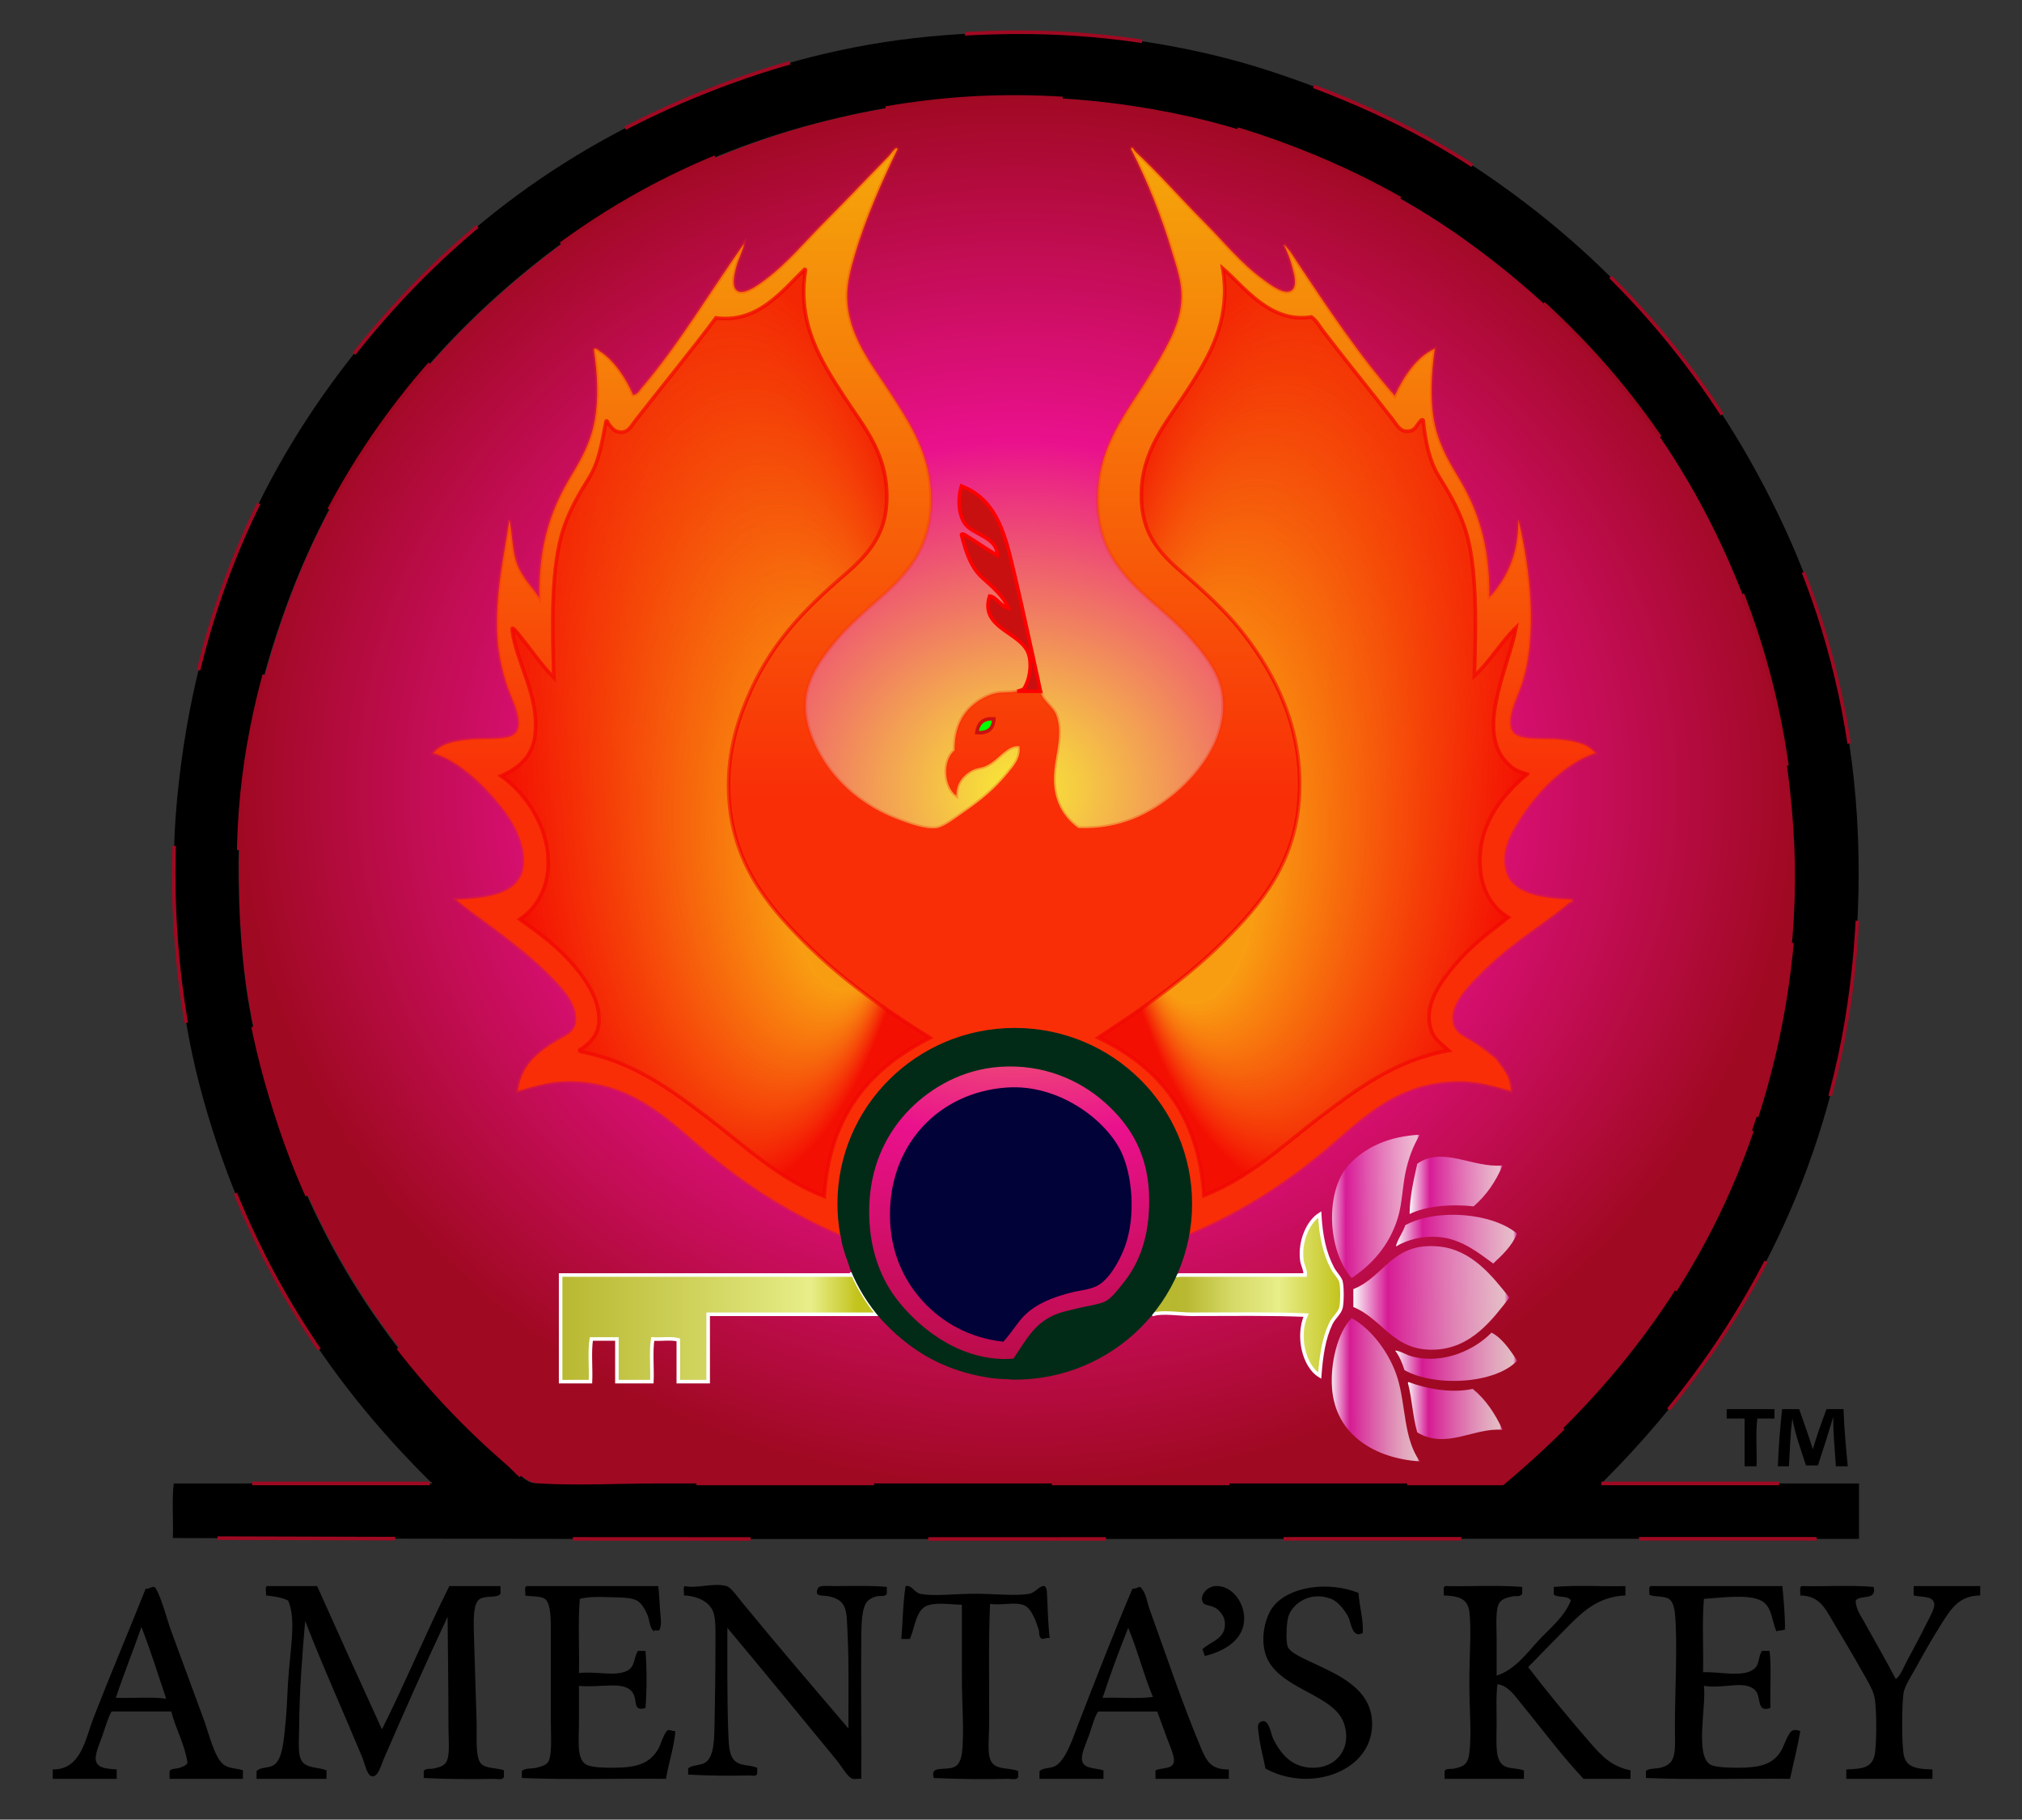 <svg x="0px" y="0px" xmlns="http://www.w3.org/2000/svg" width="100%" height="100%" viewBox="0 0 569 512">
<rect x="0" y="0" width="569" height="512" fill="#333333" stroke="none"/>
<defs>
  <radialGradient id="sun">
      <stop offset="0" stop-color="#f8ed34" />
      <stop offset="0.5" stop-color="#ea118d" />
      <stop offset="1" stop-color="#a00922" />
  </radialGradient>
  <radialGradient id="leftwing" fx="0.9" fy="0.7" gradientTransform="rotate(0 .5 .5)">

<stop offset="0.25" stop-color="rgba(249, 169, 19, 0.7)">
</stop>
<stop offset="1.5" stop-color="rgba(242, 6, 2, 0.5)">
<animate attributeName="offset" dur="12s" values="0.7;1.9;0.7"

  repeatCount="indefinite" />
</stop>
  </radialGradient>
  <radialGradient id="rightwing" fx="0.1" fy="0.7" gradientTransform="rotate(0 0 0)">

<stop offset="0.3" stop-color="rgba(249, 169, 19, 0.7)">
</stop>
<stop offset="1.5" stop-color="rgba(242, 6, 2, 0.5)">
<animate attributeName="offset" dur="12s" values="0.7;1.9;0.7"
  repeatCount="indefinite" />
</stop>
  </radialGradient>
  <linearGradient id="bird" fy="0.7" gradientTransform="rotate(90 0.9 .5)">

<stop offset="0.05" stop-color="rgb(242, 238, 12)">
</stop>
<stop offset="1.5" stop-color="rgb(249, 46, 7)">
<animate attributeName="offset" dur="12s" values="0.7;1.9;0.7"

  repeatCount="indefinite" />
</stop>
  </linearGradient>

  <linearGradient id="key">
      <stop offset="0" stop-color="rgba(184,184,49,1)"></stop>
      <stop offset="0.21" stop-color="rgba(213,217,103,1)"></stop>
      <stop offset="0.32" stop-color="rgba(232,238,137,1)"></stop>
      <stop offset="0.38" stop-color="rgba(194,195,27,1)"></stop>
      <stop offset="0.8" stop-color="rgba(184,184,49,1)"></stop>
      <stop offset="0.86" stop-color="rgba(213,217,103,1)"></stop>
      <stop offset="0.92" stop-color="rgba(232,238,137,1)"></stop>
      <stop offset="1" stop-color="rgba(194,195,27,1)"></stop>

  </linearGradient>
  <linearGradient id="lotusPetal">


      <stop offset="0" stop-color="rgba(250,250,250,1)"></stop>
      <stop offset="0.22" stop-color="rgba(217,28,154,0.94)"></stop>
      <stop offset="0.97" stop-color="rgba(250,250,250,0.75)"></stop>
      <stop offset="1" stop-color="rgba(224,33,176,0.74)"></stop>
</linearGradient>
<linearGradient id="blackSpace">
  <stop offset="0" stop-color="#000"></stop>
  <stop offset="0.5" stop-color="#3B3B3B"></stop>
  <stop offset="1" stop-color="#000"></stop>
</linearGradient>
</defs>

    <path class="sun" fill-rule="evenodd" clip-rule="evenodd" fill="url(#sun)" d="M275.978,27.58c28.307-1.348,55.691,2.992,77.52,10.32
      c43.911,14.742,77.862,39.637,103.921,71.76c12.888,15.888,23.809,33.729,32.399,55.2c8.188,20.465,13.899,44.598,15.36,72.48
      c1.491,28.467-3.094,54.563-10.561,76.801c-12.871,38.337-32.956,68.28-60.239,93.359c-1.64,1.508-3.58,3.378-5.761,5.28
      c-2.142,1.868-4.688,4.8-6.96,4.8c-79.324-0.002-157.221,0.001-236.4,0c-11.186,0-22.344,0.901-33.12,0
      c-4.614-0.386-6.77-3.769-9.84-6.479c-27.902-24.637-50.389-55.688-63.6-95.04c-3.594-10.705-6.627-21.977-8.64-33.841
      c-4.137-24.386-3.703-54.711,1.2-78.24c12.114-58.128,41.318-99.525,80.88-130.8c15.904-12.572,33.653-22.751,54-30.72
      C226.606,34.444,249.61,28.835,275.978,27.58z"/>

    <path class="bird" fill="url(#bird)" stroke="rgba(249, 46, 7, 0.3)" d="M442.16 253.16c-8.914-.43-17.65-1.645-18.72-9.36-.744-5.383 1.738-9.284 3.84-12.72 4.937-8.075 13.082-16.386 21.6-19.2-2.174-2.615-5.613-3.387-10.56-3.84-3.64-.333-10.632.417-12.48-1.92-2.437-3.086.99-9.63 2.16-12.96 4.83-13.722 2.644-33.34-.72-46.8.015 7.746-2.137 13.483-5.04 17.76-.98 1.44-1.98 2.893-3.12 3.84.125-14.916-3.332-24.825-9.12-34.32-2.67-4.383-5.4-9.353-6.478-15.36-1.082-6.032-.785-12.848.238-20.16-5.02 2.177-8.73 7.75-11.278 13.2-9.96-11.282-18.99-24.887-27.36-37.44-1.192-1.79-2.278-3.666-3.84-5.04.952 1.94 1.663 3.632 2.4 6.48.395 1.53 1.826 6.045-.96 6.72-2.134.516-5.664-2.243-7.2-3.36-6.42-4.664-11.352-10.87-16.32-15.84-6.786-6.786-12.943-13.924-19.68-20.16-.337-.312-1.062-1.8-1.2-.72 4.783 9.572 8.587 19.013 11.76 29.76 1.06 3.59 2.4 7.36 2.4 11.52 0 5.75-2.178 10.44-4.562 14.88-2.358 4.398-4.82 8.198-7.438 12.24-5.27 8.136-10.81 16.123-11.52 27.6-.465 7.447 1.13 13.79 3.84 18.48 5.65 9.79 14.992 14.837 22.32 23.28 3.397 3.92 7.51 8.807 8.64 14.4 2.566 12.71-6.453 23.465-12.72 28.8-7.04 5.993-15.644 10.495-27.603 10.08-5.05-3.756-7.438-8.987-6.722-16.32.42-4.31 1.73-8.45 1.2-12.72-.108-.864-.415-2.107-.72-2.88-.783-1.976-3.368-3.78-4.08-5.52-.123-.297-.23-.66-.328-1.055h-6.514c-2.1.466-4.24.158-6.12.576-2.635.586-5.505 2.387-7.2 4.08-2.672 2.674-4.395 6.538-4.32 12-3.48 2.816-3.023 10.16.48 12.72-.026-3.78 2.275-6.03 4.56-7.2 1.173-.6 2.52-.59 3.84-1.2 3.544-1.637 6.01-6.044 9.36-5.52.525 3.273-1.672 5.618-3.36 7.68-3.634 4.446-7.515 7.62-12.48 11.04-2.12 1.463-5.33 4.008-7.44 4.32-3.035.45-7.51-1.18-10.8-2.4-9.584-3.552-17.34-10.15-21.84-18-2.157-3.767-4.424-8.945-4.32-14.4.13-6.64 3.79-11.986 7.44-16.56 3.698-4.63 8.02-8.502 12-12 8.51-7.47 16.864-15.22 15.84-31.68-.7-11.304-6.482-19.824-11.52-27.6-5.044-7.79-12-16.18-12-27.12 0-3.9 1.115-7.967 2.16-11.52 3.11-10.55 7.777-20.917 12-29.76-.312-.757-1.092.382-1.2.48-.415.382-.813 1.048-1.2 1.44-6.35 6.48-12.06 12.54-18.48 18.96-5.043 5.045-10.14 11.252-16.32 15.84-1.467 1.09-5.246 4.054-7.44 3.36-2.392-.758-1.2-5.147-.72-6.96.718-2.707 1.97-4.73 2.16-6.48-9.492 13.343-18.393 28.422-28.8 40.56-.605.71-1.23 1.93-2.4 1.92-1.982-4.63-5.397-9.743-9.36-12.24-.263-.167-1.265-1.203-1.68-.48 1.064 7.208 1.31 13.958.24 19.92-1.076 6.01-3.812 10.985-6.48 15.36-5.816 9.547-9.27 19.513-9.12 34.56-1.91-2.826-4.52-5.413-6-8.88-1.61-3.78-1.46-8.17-2.4-12.96-1.572 10.373-4.13 20.937-3.36 33.36.27 4.304 1.428 9.47 2.88 13.68 1.07 3.095 4.827 9.994 2.16 12.96-1.88 2.093-9.013 1.342-12.48 1.68-4.935.48-8.35 1.22-10.56 3.84 5.43 1.667 11.086 6.078 15.84 11.28 4.46 4.88 9.01 10.876 9.6 17.76.906 10.525-9.287 11.77-18.96 12.24 2.63 2.377 5.823 4.486 9.12 6.96 6.283 4.71 12.54 9.45 18 15.12 2.567 2.662 5.9 6.168 6.48 10.32.685 4.87-2.716 5.627-6 7.68-5.13 3.21-9.33 6.664-10.32 13.68 5.3-1.47 10.074-3.06 16.8-2.64 17.18 1.065 26.904 12.043 37.68 20.88 11.518 9.44 22.89 16.44 36.38 22.274-.48-2.746-.745-5.563-.745-8.445 0-19.87 11.935-36.96 29.074-44.648.352-.762 1.065-1.343 2.16-1.343.292 0 .548.052.787.126C273.3 291.11 279.15 290 285.27 290c27.283 0 49.4 21.934 49.4 48.99 0 2.807-.26 5.55-.72 8.227.16-.015.323-.014.485.005 13.527-5.695 24.947-12.765 36.44-22.062 10.98-8.883 20.155-19.91 37.68-20.88 6.633-.367 11.313 1.172 16.56 2.64-.095-4.384-2.482-6.477-4.32-9.12-1.996-1.498-3.71-3.002-6.238-4.56-3.075-1.896-6.42-2.894-5.76-7.92.468-3.563 3.793-7.29 6.48-10.08 2.932-3.045 5.6-5.44 8.64-7.92 5.897-4.812 12.33-8.86 17.76-13.44-.08.072 1.344-.336.483-.72z"/>

    <path class="eye" fill="#0F0" stroke="rgb(201, 16, 16)" d="M274.88 206.12c3.16.278 4.677-1.084 4.8-3.84-3.134-.255-4.43 1.328-4.8 3.84z"/>
    <path class="plume" fill="rgb(201, 16, 16)" stroke="#f00" d="M292.16 191.48c-2.21-9.92-4.278-19.83-6.48-29.04-2.575-10.782-4.538-21.596-15.118-25.68-1.176 3.796-.725 8.16.96 10.56 2.238 3.19 9.128 3.733 9.12 8.88-2.508-1.27-5.25-3.343-7.68-4.8-.846-.506-2.157-1.574-2.4-.96 1.336 5.284 2.778 9.376 6 12.24 2.876 2.557 5.813 5.095 7.2 8.4-2.255-.485-3.46-3.234-5.28-3.36-2.854 8.99 8.374 9.99 10.8 15.84 1.165 2.813.667 7.49-1.2 10.32-.592.3-1.193.49-1.8.625h6.513c-.236-.943-.423-2.076-.635-3.025z"/>
    <path class="shen" d="M450.654 417.4h72.48V433c-158.085-.16-316.794.32-474.483-.24.157-5.043-.313-10.715.24-15.358h72.24c.79.176.368-.48 0-.48-29.917-29.49-52.86-65.155-65.04-111.84-6.21-23.812-8.81-53.614-6.24-80.4 5.12-53.33 24.397-93.488 50.64-126.24 26.425-32.974 59.398-58.16 102.48-74.4C221.58 17.03 242 11.72 266.09 9.882c10.518-.8 21.518-1.1 33.36-.478 20.944 1.098 41.192 5.11 57.84 10.56 23.575 7.72 43.548 17.234 61.44 29.52 36.814 25.275 64.15 57.522 83.28 98.64 9.51 20.442 16.835 44.37 19.68 71.28 2.95 27.926.964 57.55-5.04 82.562-11.625 48.456-36.285 85.848-65.996 115.434zm43.68-103.2c7.127-22.162 11.873-49.023 10.56-76.8-1.3-27.536-6.917-51.138-15.356-72.24-16.477-41.174-42.926-73.03-77.28-97.68-16.774-12.04-36.188-21.93-58.08-29.28-24.333-8.17-56.188-12.97-87.602-10.08-9.74.895-18.747 2.37-27.6 4.32-34.495 7.596-62.862 21.7-86.88 40.56-31.94 25.08-56.926 57.163-71.76 98.16-7.647 21.126-13.2 44.67-13.2 71.76 0 13.53.763 27.225 2.88 39.6 2.086 12.2 5.115 23.19 8.64 33.842 13.033 39.38 35.84 70.875 64.08 95.278 1.95 1.687 3.726 3.924 5.76 5.04 1.134.622 1.4.616 3.12.722 11.07.666 22.59 0 33.84 0h237.36c31.498-26.332 57.452-59.462 71.518-103.202z"/>
    <path class="text" d="M499.335 396.5v2.64h-4.8c-.562 4-.08 9.04-.24 13.44h-3.36v-13.44h-5.04v-2.64h13.44zm6.96 0c1.312 3.73 2.643 7.438 3.84 11.28 1.144-3.898 2.488-7.593 3.84-11.28h4.802c.18 5.58.692 10.825 1.198 16.08h-3.358c-.25-4.63-.783-8.98-.72-13.92-1.394 4.606-2.825 9.175-4.32 13.68h-3.36c-1.383-4.297-2.952-8.407-3.84-13.2-.592 4.208-.676 8.925-.96 13.44h-3.12c.208-5.552.647-10.873 1.2-16.08h4.798zM75.08 446.28h14.16c6.04 13.48 12.112 26.928 18.24 40.318 6.596-13.164 12.385-27.136 18.96-40.318h14.4v2.16c-.93 1.294-4.016.44-5.76 1.438-2.13 1.218-1.808 6.673-1.68 11.28.22 7.938.5 15.365.72 23.28.12 4.265-.436 9.818 1.2 11.76 1.253 1.483 4.81 1.23 6.48 1.92v1.92c-.51.908-1.792.462-2.64.48-6.11.128-13.88.098-19.92-.24v-1.92c.44-.886 1.842-.558 2.64-.722 1.34-.276 2.88-.608 3.6-1.682 1.243-1.85.72-6.36.72-9.84 0-10.297-.174-22.16-.24-31.2-5.988 12.723-12.114 26.485-18 40.08-.804 1.855-1.555 5.098-3.36 4.8-1.323-.218-2.008-3.757-2.64-5.28-5.178-12.466-11.187-25.762-16.08-38.398-.715 7.98-1.68 20.303-1.68 29.52 0 3.647-.56 7.855.72 9.843 1.394 2.16 4.65 1.703 6.96 2.64v2.4H72.2v-2.16c1.073-1.23 3.296-.76 4.8-1.683 2.542-1.56 2.874-7.175 3.36-12 .4-3.966.474-7.912.72-11.76.558-8.72 2.352-17.316 0-22.56-1.694-.866-3.918-1.202-6.24-1.44.152-.805-.31-2.227.24-2.637zm73.2 0h36.96c.242 1.958.33 4.253.48 6.48.14 2.086.658 4.436-.24 6-.422.14-1.41-.29-1.44.24-1.3-.835-1.182-3.165-1.92-4.8-.587-1.303-1.597-3.154-2.88-3.84-1.837-.986-5.176-.86-7.92-.96-2.766-.106-5.722-.16-8.16.477-.553 6.487-.085 13.995-.24 20.88 4.734-.6 10.425 1.104 13.68-.72 2.11-1.182 1.66-3.258 2.88-5.52h2.16c.398 4.81.398 11.27 0 16.08-3.712 1.01-2.113-2.018-3.6-4.32-2.24-3.47-8.896-1.3-15.12-1.92v10.8c0 4.143-.716 9.646 1.92 11.28 1.426.886 4.933.96 7.68.96 6.714 0 10.31-1.184 12.72-5.28.508-.86.785-2.006 1.2-2.88.398-.836.775-1.832 1.44-2.4.988-.186 1.23.37 2.16.24-.256 4.152-1.897 8.98-2.64 13.44-13.44-.16-27.52.32-40.56-.24v-1.92c.82-.934 2.642-.62 4.08-.96 1.355-.32 2.8-.734 3.36-1.68 1.148-1.937.72-7.604.72-11.52v-24c0-3.946.142-9.052-1.68-10.32-1.286-.898-4.453-.63-5.52-.96.15-.89-.39-2.467.48-2.637zm44.4 0c3.405.77 8.08-1.012 11.76 0 1.305.355 3.135 3.063 4.56 4.8 9.577 11.663 20.322 24.223 29.76 35.28-.065-7.663.194-18.125-.24-26.4-.33-6.323.204-9.646-5.278-10.8-1.84-.387-4.165.256-3.12-2.16.455-1.054 2.4-.72 4.56-.72 4.967 0 10.62-.19 14.88.238v1.922c-.495.98-1.994.474-2.88.72-.83.23-1.788.648-2.4 1.2-1.958 1.757-1.878 7.297-1.92 11.278-.132 12.592.1 27.537 0 38.88-.717-.148-1.592.196-2.4 0-1.38-.336-3.172-3.593-4.56-5.278-10.086-12.27-20.77-25.327-30.72-37.2.006 8.22-.085 20.313.24 28.8.127 3.313.14 6.52 1.44 8.16 1.65 2.086 4.285 1.434 6.72 2.4v1.68c-.276.905-1.513.462-2.16.48-5.23.15-12.124.082-17.28-.24v-1.68c.73-1.02 3.458-.82 4.8-1.68 2.498-1.596 2.543-6.33 2.64-11.28.13-6.577.24-13.947.24-20.88 0-3.67.188-7.57-.48-9.84-.966-3.297-4.635-4.904-8.4-5.04.15-.81-.31-2.23.24-2.64h-.002zm101.28 0c.76.512.66 2.208.72 3.358.174 3.354.264 7.79.72 11.28-.964-.166-1.37.23-2.158.24-1.04-.48-.695-1.762-.962-2.642-.58-1.948-1.956-5.8-3.84-6.72-2.48-1.217-5.878-.036-9.838-.48-.43 9.29-.24 22.43-.24 33.6 0 3.814-.632 8.346.48 10.56 1.39 2.766 5.376 1.75 7.68 2.883v1.68c-.485.907-1.832.46-2.64.478-6.508.154-14.682.08-21.12-.238-1.185-3.94 3.627-1.692 6.24-3.36.888-.563 1.495-2.11 1.68-3.6.706-5.662 0-13.394 0-20.88v-20.88c-3.565-.16-7.394-.735-9.84.24-3.108 1.24-3.368 6.125-4.8 9.36h-2.4c.406-4.955.438-10.284 1.2-14.88 1.782-.375 2.345 1.768 4.08 2.16 3.573.805 9.597 0 15.36 0 5.638 0 11.625.698 15.36 0 1.815-.34 2.908-2.394 4.318-2.16zm45.12 19.68c-.322-.557-.396-1.362-.72-1.92 2.41-2.303 7.108-2.95 6.24-8.16-.174-1.027-1.27-2.68-2.4-3.36-1.738-1.045-3.41-.635-3.84-1.92-.687-2.047 1.536-4.175 3.6-4.318 5.458-.382 9.618 6.525 7.68 12-1.434 4.052-5.718 6.454-10.56 7.678zm43.202-17.76c.245 3.755 1.457 7.818 1.2 11.28-3.045 1.648-3.25-2.938-4.08-4.562-.934-1.813-2.897-4.295-4.803-5.04-6.064-2.376-11.467 1.53-12.24 5.76-.324 1.774-.556 6.146 0 7.682.526 1.453 3.36 2.798 5.52 3.84 7.6 3.663 18.118 7.398 18.24 17.76.157 13.422-17.25 19.67-30 12.72-.546-2.88-1.554-6.313-1.92-9.84-.103-.976-.507-2.41.24-3.12 2.614-1.86 3.114 3.12 3.84 4.562 2.247 4.463 5.312 8.048 11.04 8.16 6.805.136 11.22-5.573 8.88-12.48-2.702-7.977-16.948-9.38-21.36-17.76-2.53-4.806-1.117-11.845 1.44-15.12 4.334-5.55 15.32-7.296 24.002-3.842zm46.08-1.68v1.922c-.596.988-1.857.563-2.642.72-1.41.286-3.136.678-3.84 1.92-1.12 1.973-.722 6.272-.722 9.84v10.563c5.076-1.682 8.238-5.997 11.52-9.602 3.246-3.563 7.45-6.732 9.36-11.52-.663-1.498-3.59-.732-4.8-1.682v-2.157c6.242-.562 13.518-.083 20.16-.24v2.64c-7.277.27-11.725 4.282-15.602 8.16-3.96 3.96-7.846 7.994-11.76 12 5.29 6.922 11.45 14.372 17.52 21.36 3.14 3.608 5.92 6.605 11.28 7.68v2.4h-13.2c-6.135-6.447-11.707-14.052-17.52-21.12-1.822-2.218-3.662-5.1-6.72-5.52-.432 2.915-.24 7.245-.24 11.277 0 4.11-.394 8.43.96 10.56 1.43 2.26 3.85 1.518 6.72 2.4v2.4h-22.32v-2.16c.28-.862 1.616-.51 2.642-.722 2.54-.523 3.918-1.083 4.32-4.318.672-5.392 0-12.13 0-19.92 0-7.73.624-14.903 0-19.92-.472-3.78-3.22-4.422-7.2-4.562.148-.892-.392-2.47.48-2.64 7.126.16 14.882-.315 21.604.242zm36.238-.24h36.964c.354 3.81.818 8.778.72 12.238-.696.265-1.702.22-2.4.48-1.41-3.244-1.218-7.043-4.318-8.64-3.638-1.874-11.32-.778-16.08-.48-.554 6.407-.085 13.834-.24 20.64 4.585-.198 11.464 1.568 14.398-.96 1.573-1.354.993-3.06 2.16-5.04h2.16c.557 4.886.083 10.8.24 16.08-4.102 1.4-2.43-3.174-4.32-5.04-2.93-2.896-8.72-.294-14.398-1.198.72 5.58-2.547 19.27 1.68 22.08 1.312.868 5.378.95 7.68.96 6.173.018 9.9-.86 12.24-4.562.71-1.12 1.23-2.813 1.92-4.08.753-1.37 1.26-2.574 3.6-1.68-.788 4.646-1.92 8.96-2.878 13.438-13.438-.158-27.52.32-40.56-.238v-1.92c.616-.844 2.653-.616 4.08-.96 4.767-1.154 4.08-4.607 4.08-11.762 0-9.58.792-23.755 0-31.682-.173-1.714-.675-3.41-1.682-4.08-1.304-.867-4.685-.52-5.52-1.2.123-.826-.362-2.27.474-2.394zm62.64.24c1 3.962-3.83 2.092-5.038 3.842-.008 2.33 1.412 4.22 2.396 6 2.953 5.318 5.932 10.484 8.88 16.08 1.435-1.09 2.108-3.142 3.12-5.04 1.812-3.388 3.498-6.47 5.52-10.562.805-1.623 2.494-4.37 2.16-5.76-.523-2.188-3.78-1.606-5.76-2.16v-2.64h18.72v2.64c-5.61.06-7.907 3.27-10.56 7.44-2.545 4-5.06 8.353-7.44 12.72-1.312 2.408-3.294 5.268-3.6 7.438-.45 3.23-.5 13.268 0 16.802.558 3.962 3.497 4.42 8.16 4.56v2.64h-24.24v-2.64c4.907-.215 7.68-.427 8.16-5.28.39-3.92.38-12.35-.24-15.12-.517-2.31-2.19-4.908-3.6-7.438-2.544-4.565-5.388-9.196-8.16-13.92-2.228-3.79-3.843-7.12-9.12-7.2.15-.89-.39-2.47.48-2.64 6.646.156 13.922-.32 20.162.238zm-458.88 51.6v2.398H47.72v-2.158c.49-.874 1.876-.594 2.88-.96.893-.327 1.813-.59 2.16-1.44-.847-5.473-3.294-9.346-4.56-14.4H31.4c-.903 1.438-1.66 4.16-2.64 6.96-.85 2.43-2.31 5.508-1.68 7.2.68 1.83 2.946 1.94 5.76 2.16v2.64h-18v-2.64c8.003.072 9.134-8.485 11.52-14.64C30.774 471.856 36.773 457.637 41 447c1.106.27 2.178-1.23 2.88 0 1.687 2.95 3.084 8.6 4.32 12 3.11 8.555 6.334 17.093 9.36 25.44 1.194 3.293 2.77 9.97 5.28 12 1.584 1.28 3.743 1.048 5.52 1.68zm-35.76-20.4c4.644.156 9.915-.313 14.16.24-2.254-6.785-4.433-13.647-6.96-20.16-2.338 6.703-4.953 13.128-7.2 19.92zm288.24-31.2c1.697 1.52 1.86 4.096 2.64 6.24 4.557 12.52 9.022 26.056 14.4 38.88 1.597 3.806 2.81 6.308 7.92 6.24v2.64h-20.64v-2.398c1.998-.786 4.3-.334 5.04-1.92.707-1.508-1.063-5.03-1.92-7.438-1.027-2.896-2.013-5.51-2.64-7.2h-16.56c-1.072 1.354-1.68 4.006-2.64 6.722-.855 2.407-2.374 5.41-1.92 7.2.568 2.255 3.478 1.898 6 2.64v2.4h-18v-2.16c.835-.882 2.528-.776 3.84-1.2 3.362-1.088 5.57-8.188 6.96-11.76 4.938-12.72 10.455-26.912 15.36-38.4 1.007.125 1.34-.42 2.158-.48l.002-.006zm-10.56 31.2c4.64-.16 9.92.32 14.16-.238-2.605-6.193-4.352-13.25-6.96-19.44-2.56 6.398-4.994 12.924-7.2 19.678z"/>
    <g>


      <path id="lotusMid1" class="lotus" fill="url(#lotusPetal)" d="M426.916 347.12c-1.502 3.538-4.112 5.966-6.72 8.398-3.814-2.725-8.7-6.843-15.12-7.438-4.632-.434-8.893.658-12.24 2.64.23-1.692 1.982-3.936 2.643-6 8.98-4.827 24.612-3.404 31.436 2.4z"/>
      <path id="lotusMid" class="lotus" fill="url(#lotusPetal)" d="M424.756 365.12c-4.724 6.084-10.685 14.283-21.12 14.64-11.66.4-14.327-8.5-22.8-12v-5.04c8.785-3.452 10.807-13.23 24-12 9.31.868 15.142 8.38 19.92 14.4z"/>
      <path id="lotusMid2" class="lotus" fill="url(#lotusPetal)" d="M426.916 382.88c-6.082 6.463-22.98 7.5-31.682 2.642-.647-2.07-1.473-3.97-2.64-5.52 1.585.116 3.02 1.22 4.8 1.68 9.026 2.325 17.805-2.055 22.32-6.72 2.954 1.502 5.35 4.997 7.202 7.918z"/>
      <path id="lotus2" class="lotus" fill="url(#lotusPetal)" d="M422.836 327.92c-1.946 4.612-4.638 8.482-8.16 11.52-6.598-.743-13.563-.03-18 2.158-.025-4.51 1.177-9.86 2.16-14.157 7.24-5.048 15.54 1.277 24 .48z"/>
      <path id="lotus6" class="lotus" fill="url(#lotusPetal)" d="M396.195 389.12c-.045-.204.095-.23.24-.24 4.664 1.788 11.77 3.246 18 1.92 3.662 2.98 6.313 6.967 8.398 11.52-7.975-.747-15.898 5.655-24 .72-1.27-4.244-1.488-9.547-2.638-13.92z"/>
      <path id="lotus1" class="lotus" fill="url(#lotusPetal)" d="M399.558 319.28c-1.938 3.23-3.263 6.797-4.08 10.8-.86 4.206-.905 8.685-2.16 12.72-2.36 7.585-7.167 12.954-12.96 16.8-6.938-7.88-7.5-24.66-.72-31.92 4.594-4.922 11.3-8.002 19.92-8.4z"/>

      <path id="lotus7" class="lotus" fill="url(#lotusPetal)" d="M380.355 370.88c5.68 3.104 10.857 10.082 12.96 17.04 2.307 7.634 1.635 16.852 6.24 23.28-12.454-.816-23.75-7.304-24.72-20.642-.5-6.877 1.52-15.62 5.52-19.678z"/>
    </g>
    <path class="leftwing" fill="url(#leftwing)" stroke="rgba(242, 6, 2, 0.5)" d="M205.068 223.127c-.383-10.21 1.935-18.648 5.04-26.16 6.39-15.458 15.77-25.127 27.6-35.28 6.1-5.234 11.16-10.75 11.76-19.68.93-13.864-6.31-21.695-12-30.48-6.358-9.822-13.24-20.402-10.8-35.52-.014-.146-.036-.284-.24-.24-6.242 6.012-13.16 15.302-24.96 13.68-6.552 8.802-15.313 19.52-22.56 28.8-1.33 1.702-1.998 3.36-4.08 3.36-2.06 0-2.773-1.42-3.6-2.4-.022-.024-.53-1.356-.72-.48-1.166 5.98-1.903 11.198-4.8 15.84-2.8 4.48-5.172 8.607-6.96 13.68-3.747 10.622-3.36 27.622-2.88 42.48-3.606-3.637-7.08-8.852-10.32-12.72-.345-.41-1.443-1.807-1.44-.96 1.113 9.463 7.735 18.53 6.48 29.76-.67 5.986-4.58 9.372-9.6 11.52 6.816 4.63 14.285 14.99 13.198 26.64-.565 6.075-3.852 11.1-7.92 13.68 4.05 2.906 9.52 6.674 13.92 11.52 4.045 4.454 8.6 10.564 8.4 17.04-.123 3.95-2.353 6.016-4.56 7.684-.207.153-1.46.536-.72.96 15.078 2.86 25.72 10.938 36 18.722 10.32 7.81 19.573 16.987 32.64 22.08 1.465-23.336 13.298-36.306 29.76-44.642-13.36-8.385-24.747-16.35-35.52-27.12-10.54-10.546-20.4-22.622-21.118-41.763z"/>
    <path class="rightwing" fill="url(#rightwing)" stroke="rgba(242, 6, 2, 0.5)" d="M429.768 217.822c-1.823-.53-3.155-1.012-4.316-1.92-11.238-8.775-1.025-27.544 1.198-39.36-3.826 3.624-7.935 10.31-11.76 13.68.145-4.775.282-9.653.292-14.43.02-10.503-.595-20.506-3.174-27.81-1.78-5.042-4.165-9.203-6.96-13.68-2.873-4.6-3.896-9.91-4.562-16.08-.396-.382-.836.337-.96.48-1.15 1.324-1.378 2.773-3.84 2.64-1.85-.1-2.518-1.665-3.842-3.36-6.657-8.527-13.276-16.67-19.438-24.72-1.082-1.414-1.958-3.118-3.36-4.08-11.652 1.924-19.018-8.63-24.96-13.68 2.185 13.127-2.642 22.73-8.02 31.344-.522.84-1.05 1.673-1.58 2.497-5.293 8.243-12.44 16.304-13.198 27.6-.054.784-.08 1.54-.086 2.273-.073 10.988 5.093 16.408 11.847 22.206 5.668 4.867 11.638 10.397 15.84 15.6 8.23 10.19 16.49 24.37 16.84 42.42.02 1.202.01 2.424-.04 3.66-.77 19.35-10.77 31.17-21.12 41.522-10.728 10.73-22.96 19.114-35.52 27.358 4.706 2.246 8.997 4.906 12.77 8.088 6.534 5.514 11.5 12.594 14.374 21.77.26.827.507 1.664.73 2.525l.02.076c.946 3.656 1.58 7.628 1.868 11.94 13.076-5.09 22.315-14.267 32.64-22.08 10.34-7.822 21.23-16.084 36.24-18.72-1.514-1.418-3.855-2.877-4.8-5.28-.572-1.45-.804-2.906-.772-4.347.132-6.23 5.168-12.138 8.69-16.056 4.398-4.89 9.736-8.688 13.68-11.758-4.5-2.71-7.35-7.31-7.92-13.44-.072-.798-.11-1.58-.118-2.347-.1-11.483 7.16-19.34 13.316-24.53z"/>


    <path class="lil-leftwing" fill="url(#leftwing)" stroke="rgba(242, 6, 2, 0.5)" d="M205.068 223.127c-.383-10.21 1.935-18.648 5.04-26.16 6.39-15.458 15.77-25.127 27.6-35.28 6.1-5.234 11.16-10.75 11.76-19.68.93-13.864-6.31-21.695-12-30.48-6.358-9.822-13.24-20.402-10.8-35.52-.014-.146-.036-.284-.24-.24-6.242 6.012-13.16 15.302-24.96 13.68-6.552 8.802-15.313 19.52-22.56 28.8-1.33 1.702-1.998 3.36-4.08 3.36-2.06 0-2.773-1.42-3.6-2.4-.022-.024-.53-1.356-.72-.48-1.166 5.98-1.903 11.198-4.8 15.84-2.8 4.48-5.172 8.607-6.96 13.68-3.747 10.622-3.36 27.622-2.88 42.48-3.606-3.637-7.08-8.852-10.32-12.72-.345-.41-1.443-1.807-1.44-.96 1.113 9.463 7.735 18.53 6.48 29.76-.67 5.986-4.58 9.372-9.6 11.52 6.816 4.63 14.285 14.99 13.198 26.64-.565 6.075-3.852 11.1-7.92 13.68 4.05 2.906 9.52 6.674 13.92 11.52 4.045 4.454 8.6 10.564 8.4 17.04-.123 3.95-2.353 6.016-4.56 7.684-.207.153-1.46.536-.72.96 15.078 2.86 25.72 10.938 36 18.722 10.32 7.81 19.573 16.987 32.64 22.08 1.465-23.336 13.298-36.306 29.76-44.642-13.36-8.385-24.747-16.35-35.52-27.12-10.54-10.546-20.4-22.622-21.118-41.763z"/>
    <path class="lil-rightwing" fill="url(#rightwing)" stroke="rgba(242, 6, 2, 0.5)" d="M429.768 217.822c-1.823-.53-3.155-1.012-4.316-1.92-11.238-8.775-1.025-27.544 1.198-39.36-3.826 3.624-7.935 10.31-11.76 13.68.145-4.775.282-9.653.292-14.43.02-10.503-.595-20.506-3.174-27.81-1.78-5.042-4.165-9.203-6.96-13.68-2.873-4.6-3.896-9.91-4.562-16.08-.396-.382-.836.337-.96.48-1.15 1.324-1.378 2.773-3.84 2.64-1.85-.1-2.518-1.665-3.842-3.36-6.657-8.527-13.276-16.67-19.438-24.72-1.082-1.414-1.958-3.118-3.36-4.08-11.652 1.924-19.018-8.63-24.96-13.68 2.185 13.127-2.642 22.73-8.02 31.344-.522.84-1.05 1.673-1.58 2.497-5.293 8.243-12.44 16.304-13.198 27.6-.054.784-.08 1.54-.086 2.273-.073 10.988 5.093 16.408 11.847 22.206 5.668 4.867 11.638 10.397 15.84 15.6 8.23 10.19 16.49 24.37 16.84 42.42.02 1.202.01 2.424-.04 3.66-.77 19.35-10.77 31.17-21.12 41.522-10.728 10.73-22.96 19.114-35.52 27.358 4.706 2.246 8.997 4.906 12.77 8.088 6.534 5.514 11.5 12.594 14.374 21.77.26.827.507 1.664.73 2.525l.02.076c.946 3.656 1.58 7.628 1.868 11.94 13.076-5.09 22.315-14.267 32.64-22.08 10.34-7.822 21.23-16.084 36.24-18.72-1.514-1.418-3.855-2.877-4.8-5.28-.572-1.45-.804-2.906-.772-4.347.132-6.23 5.168-12.138 8.69-16.056 4.398-4.89 9.736-8.688 13.68-11.758-4.5-2.71-7.35-7.31-7.92-13.44-.072-.798-.11-1.58-.118-2.347-.1-11.483 7.16-19.34 13.316-24.53z"/>


    <path class="key" fill="url(#key)" stroke="#fff" d="M239.97 358.48c-.065.005-.124.02-.192.02.022.087.046.175.063.26h-82.08v30h8.4c.16-3.92-.317-8.478.24-12h7.2v12h9.84c.16-3.92-.317-8.478.24-12 2.323.16 5.28-.315 7.2.24v11.76h8.4V369.8h47.446c.02-.047.04-.093.063-.14-2.75-3.387-5.048-7.14-6.82-11.18zm137.39 2.2c-.287-1.174-1.658-2.428-2.4-3.84-2.228-4.245-3.253-9.058-3.6-15.12-3.216 2.045-5.634 7.41-5.04 12.722.175 1.557 1.103 2.91.96 4.318h-35.407c-.47.168-.965.13-1.418-.05-1.705 3.836-3.862 7.43-6.454 10.673.23.104.42.25.59.412 2.598-.794 7.398.006 10.773.006 11.052 0 22.394-.19 32.16.24-2.644 6.03-.523 14.4 3.84 17.04.437-5.715 1.14-10.43 3.12-14.64.823-1.75 2.51-2.924 2.88-4.56.37-1.65.334-5.827 0-7.2h-.004z"/>

    <path class="ouro" fill="rgb(2, 43, 23)" stroke="rgb(2, 43, 23)" d="M334.96 338.72c0-27.055-22.116-48.987-49.4-48.987-27.282 0-49.398 21.935-49.398 48.988 0 2.884.267 5.703.748 8.45.033.014.065.03.1.043.06.71.18 1.402.32 2.087.1.442.198.886.31 1.324.616 2.307 1.504 4.446 2.094 6.38 2.092 5.152 5.04 9.87 8.673 13.98 3.68 3.965 7.673 7.354 12.262 10.042.17.1.344.196.52.297.437.25.882.492 1.332.73.287.15.58.295.87.44.416.207.834.413 1.26.608.224.105.45.202.676.305 4.124 1.825 8.71 3.148 13.924 3.886 1.882.266 3.838.206 5.938.407.125 0 .248.01.373.01 27.28 0 49.4-21.933 49.4-48.987h-.003zm-63.393 42.093c-7.784-2.88-14.943-8.74-19.92-15.36-5.273-7.017-8.186-16.71-7.44-27.84.73-10.89 5.268-19.632 11.52-25.92 6.18-6.21 14.976-11.23 25.44-12 12.515-.92 22.875 3.764 30 10.08 7.646 6.777 12.653 15.23 12.72 27.84.057 10.273-2.67 17.843-7.438 23.76-1.545 1.918-3.41 4.418-5.28 5.28-2.015.93-5.356 1.345-7.68 1.92-2.603.647-5.05 1.103-7.2 2.16-5.147 2.532-7.143 6.603-10.803 12-4.814.565-9.936-.447-13.92-1.92z"/>
    <path class="orb" fill="rgb(1, 2, 56)" d="M282.35 377.517c-9.752-1.056-17.317-5.598-22.562-11.278-5.613-6.083-9.36-14.237-9.36-24.48 0-20.038 13.99-34.435 32.88-35.76 14.27-1 27.314 8.63 31.92 17.52 3.438 6.64 4.563 18.835 1.198 27.6-1.38 3.598-4.368 9.147-7.92 10.803-2.127.99-4.646 1.162-6.72 1.68-5.352 1.33-10.003 3.124-13.44 6.48-2.073 2.02-3.443 4.638-6 7.437l.004-.003z"/>

<style>

  body {
      background-color: #fff;
  }

  svg {
      position: absolute;
      left: 0;
      right: 0;
      top: 0;
      bottom: 0;
      margin: auto;
  }

  .shen {
      stroke: #a00922;
      fill: #000;
      stroke-dashoffset: -500;
      stroke-dasharray: 50;
      -webkit-animation: heat 20s infinite linear;
              animation: heat 20s infinite linear;
  }

  .bird {
      -webkit-transform-origin: 50% 50%;
              transform-origin: 50% 50%;
      -webkit-animation: breathe 6s infinite linear;
              animation: breathe 6s infinite linear;
  }

  .leftwing {
      -webkit-transform-origin: 50% 100%;
              transform-origin: 50% 100%;
      -webkit-animation: swayL 6s infinite linear;
              animation: swayL 6s infinite linear;
  }

  .lil-leftwing {
      -webkit-transform-origin: 50% 100%;
              transform-origin: 50% 100%;
      -webkit-transform: rotateZ(-10deg);
              transform: rotateZ(-10deg);
      -webkit-animation: lilSwayL 6s infinite linear;
              animation: lilSwayL 6s infinite linear;
      -webkit-animation: breathe 6s infinite linear;
              animation: breathe 6s infinite linear;
  }

  .rightwing {
      -webkit-transform-origin: 50% 100%;
              transform-origin: 50% 100%;
      -webkit-animation: swayR 6s infinite linear;
              animation: swayR 6s infinite linear;
  }

  .lil-rightwing {
      -webkit-transform-origin: 50% 100%;
              transform-origin: 50% 100%;
      -webkit-transform: rotateZ(10deg);
              transform: rotateZ(10deg);
      -webkit-animation: lilSwayR 6s infinite linear;
              animation: lilSwayR 6s infinite linear;
      -webkit-animation: breathe 6s infinite linear;
              animation: breathe 6s infinite linear;
  }

  .orb, .ouro {
      -webkit-transform-origin: 50% 50%;
              transform-origin: 50% 50%;
      -webkit-animation: turn 360s infinite linear;
              animation: turn 360s infinite linear;
  }

  .eye {
      -webkit-transform-origin: 50% 50%;
              transform-origin: 50% 50%;
      -webkit-animation-name: blink;
              animation-name: blink;
      -webkit-animation-duration: 6s;
              animation-duration: 6s;
      -webkit-animation-delay: 5s;
              animation-delay: 5s;
      -webkit-animation-iteration-count: infinite;
              animation-iteration-count: infinite;
  }

  #lotus1 {
      -webkit-transform-origin: 50% 100%;
              transform-origin: 50% 100%;
      -webkit-animation: outerBloom 12s infinite linear;
              animation: outerBloom 12s infinite linear;
  }
  #lotus2 {
      -webkit-transform-origin: 50% 100%;
              transform-origin: 50% 100%;
      -webkit-animation: innerBloomUpper 12s infinite linear;
              animation: innerBloomUpper 12s infinite linear;
  }
  #lotus6 {
      -webkit-transform-origin: 50% 0%;
              transform-origin: 50% 0%;
      -webkit-animation: innerBloomLower 12s infinite linear;
              animation: innerBloomLower 12s infinite linear;
  }
  #lotus7 {
      -webkit-transform-origin: 50% 0%;
              transform-origin: 50% 0%;
      -webkit-animation: outerBloom2 12s infinite linear;
              animation: outerBloom2 12s infinite linear;
  }

  #lotusMid, #lotusMid1, #lotusMid2 {
      -webkit-transform-origin: 0% 50%;
              transform-origin: 0% 50%;
      -webkit-animation: midBloom 12s infinite linear;
              animation: midBloom 12s infinite linear;
      -webkit-animation-delay: 6s;
              animation-delay: 6s;
  }
  @-webkit-keyframes blink {
      0% {}
      1% {
          fill: rgb(201, 16, 16);
      }
      3% {
          stroke: rgb(249, 46, 7);
      }
      5% {
          fill: #0F0;
          stroke: rgb(201, 16, 16);
  }
  }
  @keyframes blink {
      0% {}
      1% {
          fill: rgb(201, 16, 16);
      }
      3% {
          stroke: rgb(249, 46, 7);
      }
      5% {
          fill: #0F0;
          stroke: rgb(201, 16, 16);
  }
  }

  @-webkit-keyframes breathe {
      0% {
          -webkit-transform: scale(1);
                  transform: scale(1);
      }
      40% {
          -webkit-transform: scale(1.1);
                  transform: scale(1.1);
      }
      100% {
          -webkit-transform: scale(1);
                  transform: scale(1);
      }
  }

  @keyframes breathe {
      0% {
          -webkit-transform: scale(1);
                  transform: scale(1);
      }
      40% {
          -webkit-transform: scale(1.1);
                  transform: scale(1.1);
      }
      100% {
          -webkit-transform: scale(1);
                  transform: scale(1);
      }
  }

  @-webkit-keyframes swayL {
      0% {
          -webkit-transform: rotateZ(0deg);
                  transform: rotateZ(0deg);
      }
      40% {
          -webkit-transform: rotateZ(-11deg);
                  transform: rotateZ(-11deg);
      }
      100% {
          -webkit-transform: rotateZ(0deg);
                  transform: rotateZ(0deg);
      }
  }

  @keyframes swayL {
      0% {
          -webkit-transform: rotateZ(0deg);
                  transform: rotateZ(0deg);
      }
      40% {
          -webkit-transform: rotateZ(-11deg);
                  transform: rotateZ(-11deg);
      }
      100% {
          -webkit-transform: rotateZ(0deg);
                  transform: rotateZ(0deg);
      }
  }

  @-webkit-keyframes lilSwayL {
      0% {
          -webkit-transform: rotateZ(2deg);
                  transform: rotateZ(2deg);
      }
      40% {
          -webkit-transform: rotateZ(-9deg);
                  transform: rotateZ(-9deg);
      }
      100% {
          -webkit-transform: rotateZ(2deg);
                  transform: rotateZ(2deg);
      }
  }

  @keyframes lilSwayL {
      0% {
          -webkit-transform: rotateZ(2deg);
                  transform: rotateZ(2deg);
      }
      40% {
          -webkit-transform: rotateZ(-9deg);
                  transform: rotateZ(-9deg);
      }
      100% {
          -webkit-transform: rotateZ(2deg);
                  transform: rotateZ(2deg);
      }
  }

  @-webkit-keyframes swayR {
      0% {
          -webkit-transform: rotateZ(0deg);
                  transform: rotateZ(0deg);
      }
      40% {
          -webkit-transform: rotateZ(11deg);
                  transform: rotateZ(11deg);
      }
      100% {
          -webkit-transform: rotateZ(0deg);
                  transform: rotateZ(0deg);
      }
  }

  @keyframes swayR {
      0% {
          -webkit-transform: rotateZ(0deg);
                  transform: rotateZ(0deg);
      }
      40% {
          -webkit-transform: rotateZ(11deg);
                  transform: rotateZ(11deg);
      }
      100% {
          -webkit-transform: rotateZ(0deg);
                  transform: rotateZ(0deg);
      }
  }

  @-webkit-keyframes lilSwayR {
      0% {
          -webkit-transform: rotateZ(-2deg);
                  transform: rotateZ(-2deg);
      }
      40% {
          -webkit-transform: rotateZ(9deg);
                  transform: rotateZ(9deg);
      }
      100% {
          -webkit-transform: rotateZ(-2deg);
                  transform: rotateZ(-2deg);
      }
  }

  @keyframes lilSwayR {
      0% {
          -webkit-transform: rotateZ(-2deg);
                  transform: rotateZ(-2deg);
      }
      40% {
          -webkit-transform: rotateZ(9deg);
                  transform: rotateZ(9deg);
      }
      100% {
          -webkit-transform: rotateZ(-2deg);
                  transform: rotateZ(-2deg);
      }
  }

  @-webkit-keyframes turn {
      from {
          -webkit-transform: rotateZ(0);
                  transform: rotateZ(0);
      }
      to {
          -webkit-transform: rotateZ(360deg);
                  transform: rotateZ(360deg);
      }
  }

  @keyframes turn {
      from {
          -webkit-transform: rotateZ(0);
                  transform: rotateZ(0);
      }
      to {
          -webkit-transform: rotateZ(360deg);
                  transform: rotateZ(360deg);
      }
  }

  @-webkit-keyframes heat {
      from {
          stroke-dashoffset: -2000;
      }
      to {
          stroke-dashoffset: 0;
      }
  }

  @keyframes heat {
      from {
          stroke-dashoffset: -2000;
      }
      to {
          stroke-dashoffset: 0;
      }
  }
  @-webkit-keyframes shimmer {
      from {
          stroke-dashoffset: -2000;
      }
      to {
          stroke-dashoffset: 0;
      }
  }
  @keyframes shimmer {
      from {
          stroke-dashoffset: -2000;
      }
      to {
          stroke-dashoffset: 0;
      }
  }

  @-webkit-keyframes outerBloom {
      0% {
          -webkit-transform:rotateZ(0);
                  transform:rotateZ(0);
      }
      50% {
          -webkit-transform:rotateZ(45deg);
                  transform:rotateZ(45deg);
      }
      100% {
          -webkit-transform:rotateZ(0);
                  transform:rotateZ(0);
  }
  }

  @keyframes outerBloom {
      0% {
          -webkit-transform:rotateZ(0);
                  transform:rotateZ(0);
      }
      50% {
          -webkit-transform:rotateZ(45deg);
                  transform:rotateZ(45deg);
      }
      100% {
          -webkit-transform:rotateZ(0);
                  transform:rotateZ(0);
  }
  }
  @-webkit-keyframes outerBloom2 {
      0% {
          -webkit-transform:rotateZ(0);
                  transform:rotateZ(0);
      }
      50% {
          -webkit-transform:rotateZ(-45deg);
                  transform:rotateZ(-45deg);
      }
      100% {
          -webkit-transform:rotateZ(0);
                  transform:rotateZ(0);
  }
  }
  @keyframes outerBloom2 {
      0% {
          -webkit-transform:rotateZ(0);
                  transform:rotateZ(0);
      }
      50% {
          -webkit-transform:rotateZ(-45deg);
                  transform:rotateZ(-45deg);
      }
      100% {
          -webkit-transform:rotateZ(0);
                  transform:rotateZ(0);
  }
  }
  @-webkit-keyframes innerBloomLower {
      0% {
          -webkit-transform:translateY(0);
                  transform:translateY(0);
      }
      50% {
          -webkit-transform:translateY(-50%);
                  transform:translateY(-50%);
      }
      100% {
          -webkit-transform:translateY(0);
                  transform:translateY(0);
  }
  }
  @keyframes innerBloomLower {
      0% {
          -webkit-transform:translateY(0);
                  transform:translateY(0);
      }
      50% {
          -webkit-transform:translateY(-50%);
                  transform:translateY(-50%);
      }
      100% {
          -webkit-transform:translateY(0);
                  transform:translateY(0);
  }
  }
  @keyframes innerBloomLower {
      0% {
          -webkit-transform:translateY(0);
                  transform:translateY(0);
      }
      50% {
          -webkit-transform:translateY(-50%);
                  transform:translateY(-50%);
      }
      100% {
          -webkit-transform:translateY(0);
                  transform:translateY(0);
  }
  }
  @-webkit-keyframes innerBloomUpper {
      0% {
          -webkit-transform:translateY(0);
                  transform:translateY(0);
      }
      50% {
          -webkit-transform:translateY(50%);
                  transform:translateY(50%);
      }
      100% {
          -webkit-transform:translateY(0);
                  transform:translateY(0);
  }
  }
  @keyframes innerBloomUpper {
      0% {
          -webkit-transform:translateY(0);
                  transform:translateY(0);
      }
      50% {
          -webkit-transform:translateY(50%);
                  transform:translateY(50%);
      }
      100% {
          -webkit-transform:translateY(0);
                  transform:translateY(0);
  }
  }
  @-webkit-keyframes midBloom {
      0% {
          -webkit-transform:rotateY(0deg);
                  transform:rotateY(0deg);
  }   50% {
          -webkit-transform:rotateY(-45deg);
                  transform:rotateY(-45deg);
  }   100% {
          -webkit-transform:rotateY(0deg);
                  transform:rotateY(0deg);
  }
  }
  @keyframes midBloom {
      0% {
          -webkit-transform:rotateY(0deg);
                  transform:rotateY(0deg);
  }   50% {
          -webkit-transform:rotateY(-45deg);
                  transform:rotateY(-45deg);
  }   100% {
          -webkit-transform:rotateY(0deg);
                  transform:rotateY(0deg);
  }
  }
<!--FIREFOX isn't cooperating with following disabled animations-->
  @-moz-document url-prefix() {
      .orb, .ouro, #lotus1, #lotus2, #lotus6, #lotus7, #lotusMid, #lotusMid1, #lotusMid2 {

      animation-play-state: paused;
  }
  }

</style>

  </svg>
